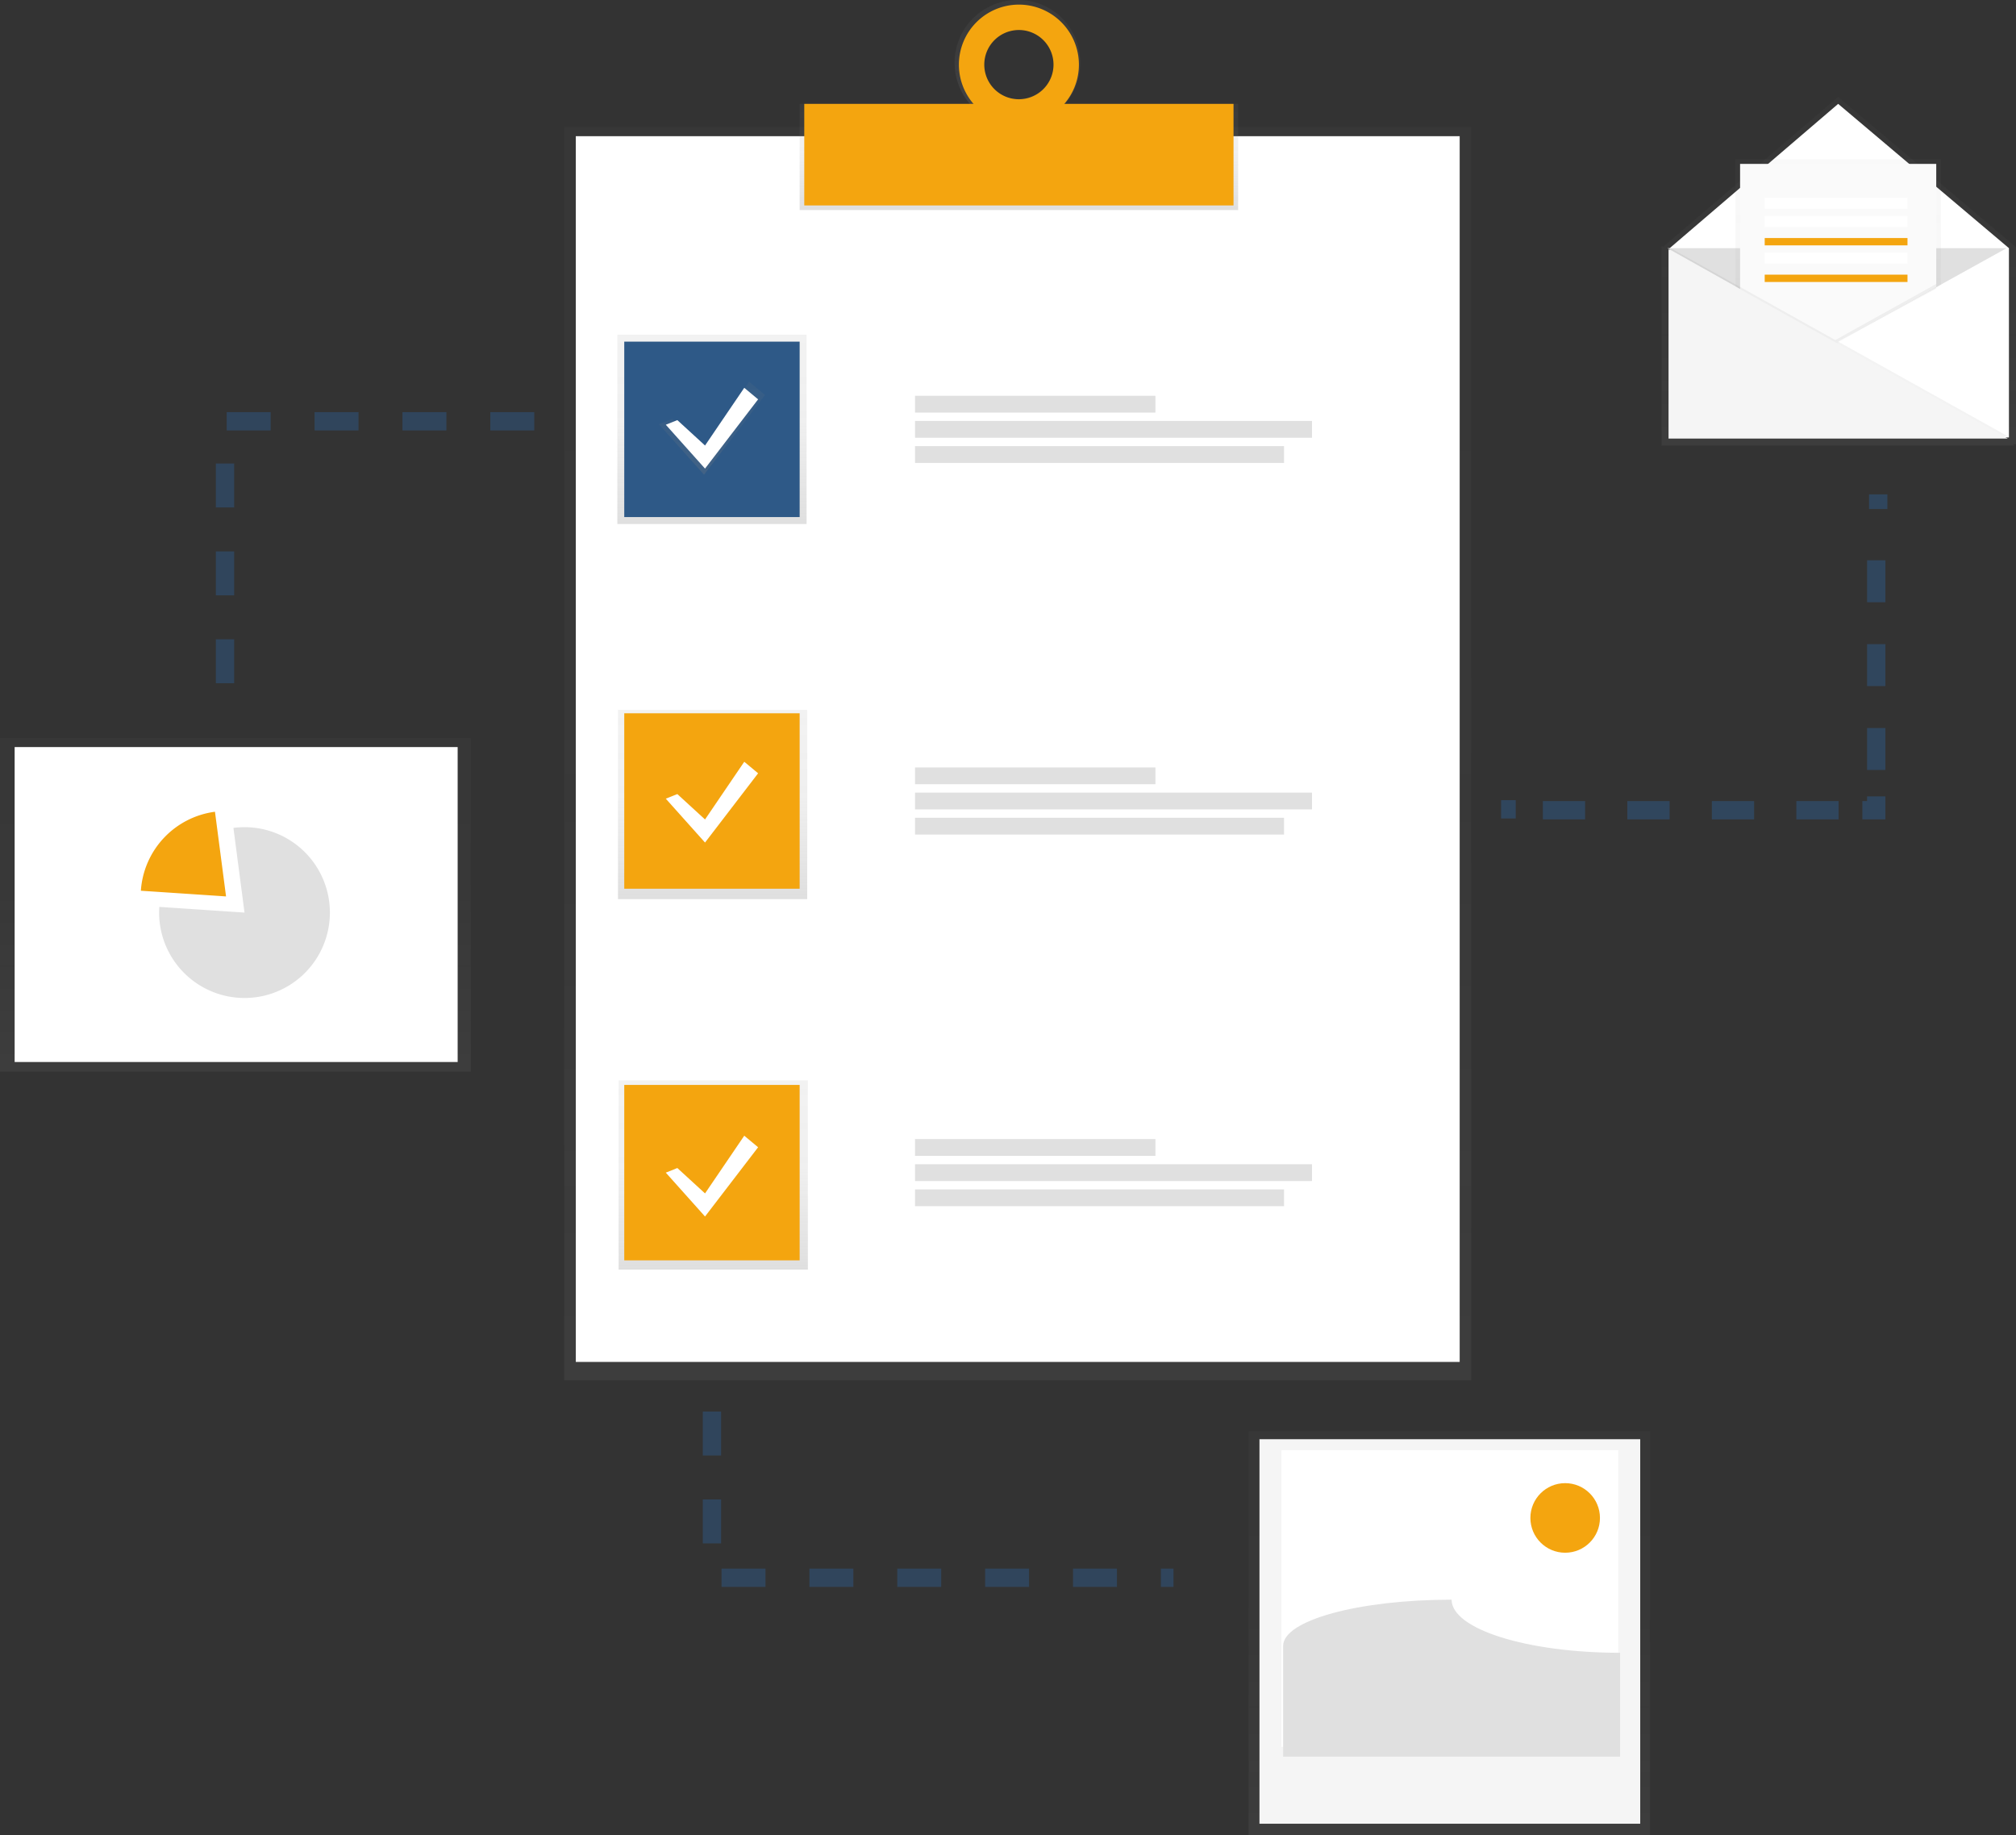 <svg xmlns="http://www.w3.org/2000/svg" xmlns:xlink="http://www.w3.org/1999/xlink" width="550.636" height="501.117" viewBox="0 0 550.636 501.117"><rect x="0" y="0" width="550.636" height="501.117" fill="#333333" stroke="none"/><defs><linearGradient id="a" x1="0.5" y1="1" x2="0.5" gradientUnits="objectBoundingBox"><stop offset="0" stop-color="gray" stop-opacity="0.251"/><stop offset="0.54" stop-color="gray" stop-opacity="0.122"/><stop offset="1" stop-color="gray" stop-opacity="0.102"/></linearGradient><linearGradient id="c" xlink:href="#a"/><linearGradient id="g" xlink:href="#a"/></defs><g transform="translate(154.117 34.668)" opacity="0.5"><rect width="247.722" height="342.272" fill="url(#a)"/></g><rect width="241.419" height="334.708" transform="translate(157.269 37.19)" fill="#fff"/><rect width="119.764" height="29.008" transform="translate(218.411 28.353)" fill="url(#a)"/><path d="M594.9,52.5a17.15,17.15,0,1,0,16.742,17.145A16.947,16.947,0,0,0,594.9,52.5Zm0,27.035a9.89,9.89,0,1,1,9.632-9.89,9.777,9.777,0,0,1-9.632,9.89Z" transform="translate(-316.608 -52.5)" fill="url(#c)"/><rect width="117.243" height="27.735" transform="translate(219.672 28.365)" fill="#f4a50f"/><path d="M595.109,54.5A16.389,16.389,0,1,0,611.5,70.889,16.389,16.389,0,0,0,595.109,54.5Zm0,25.844a9.455,9.455,0,1,1,9.455-9.455A9.455,9.455,0,0,1,595.109,80.344Z" transform="translate(-316.815 -53.239)" fill="#f4a50f"/><rect width="51.688" height="51.688" transform="translate(168.615 91.399)" fill="url(#a)"/><rect width="51.688" height="51.688" transform="translate(168.791 193.828)" fill="url(#a)"/><rect width="51.688" height="51.688" transform="translate(168.968 294.997)" fill="url(#a)"/><rect width="47.906" height="47.906" transform="translate(170.506 93.29)" fill="#2e5987"/><rect width="47.906" height="47.906" transform="translate(170.506 194.774)" fill="#f4a50f"/><rect width="47.906" height="47.906" transform="translate(170.506 296.258)" fill="#f4a50f"/><rect width="65.662" height="4.583" transform="translate(249.928 108.077)" fill="#e0e0e0"/><rect width="108.418" height="4.583" transform="translate(249.928 114.954)" fill="#e0e0e0"/><rect width="100.784" height="4.583" transform="translate(249.928 121.825)" fill="#e0e0e0"/><rect width="65.662" height="4.583" transform="translate(249.928 209.562)" fill="#e0e0e0"/><rect width="108.418" height="4.583" transform="translate(249.928 216.438)" fill="#e0e0e0"/><rect width="100.784" height="4.583" transform="translate(249.928 223.309)" fill="#e0e0e0"/><rect width="65.662" height="4.583" transform="translate(249.928 311.046)" fill="#e0e0e0"/><rect width="108.418" height="4.583" transform="translate(249.928 317.923)" fill="#e0e0e0"/><rect width="100.784" height="4.583" transform="translate(249.928 324.793)" fill="#e0e0e0"/><path d="M289.124,175.522l8.7,7.98,12.323-18.122L314.5,169l-16.672,21.747L285.5,176.978Z" transform="translate(-105.539 -61.135)" fill="url(#g)"/><path d="M291.652,176.825l7.564,6.934L309.931,168l3.782,3.152-14.5,18.91L288.5,178.085Z" transform="translate(-106.648 -62.104)" fill="#fff"/><path d="M291.652,338.825l7.564,6.934L309.931,330l3.782,3.152-14.5,18.91L288.5,340.085Z" transform="translate(-106.648 -121.989)" fill="#fff"/><path d="M291.652,500.825l7.564,6.934L309.931,492l3.782,3.152-14.5,18.91L288.5,502.085Z" transform="translate(-106.648 -181.875)" fill="#fff"/><g transform="translate(409.827 134.629)" opacity="0.5"><line x2="4" transform="translate(0.173 86.371)" fill="none" stroke="#2e5987" stroke-miterlimit="10" stroke-width="5"/><line x2="83.639" transform="translate(11.577 86.619)" fill="none" stroke="#2e5987" stroke-miterlimit="10" stroke-width="5" stroke-dasharray="11.54 11.54"/><path d="M807,348.782h3.782V345" transform="translate(-708.146 -262.163)" fill="none" stroke="#2e5987" stroke-miterlimit="10" stroke-width="5"/><line y1="68.593" transform="translate(102.636 7.026)" fill="none" stroke="#2e5987" stroke-miterlimit="10" stroke-width="5" stroke-dasharray="11.45 11.45"/><line y1="4" transform="translate(103.173 0.371)" fill="none" stroke="#2e5987" stroke-miterlimit="10" stroke-width="5"/></g><path d="M181.965,182.5H97.5v79.422" transform="translate(-36.042 -67.464)" fill="none" stroke="#2e5987" stroke-miterlimit="10" stroke-width="5" stroke-dasharray="12" opacity="0.5"/><path d="M308.5,611.5v45.384H434.567" transform="translate(-114.041 -226.049)" fill="none" stroke="#2e5987" stroke-miterlimit="10" stroke-width="5" stroke-dasharray="12" opacity="0.5"/><g transform="translate(453.489 26.474)" opacity="0.5"><path d="M816.587,83.029,768.014,42,720.2,82.94l-.429-.24v.328h-.328l.328.183v53.969H816.26l-.586-.328h.914Z" transform="translate(-719.44 -42)" fill="url(#a)"/></g><path d="M816.159,136.084H723.5V84.4L769.515,45l46.645,39.4Z" transform="translate(-267.452 -16.635)" fill="#fff"/><path d="M722.5,107.5l46.015,25.844L815.159,107.5" transform="translate(-267.082 -39.739)" fill="#e0e0e0"/><g transform="translate(474.013 43.493)" opacity="0.5"><path d="M780.378,118.462,752,136.446V69h56.1v34.3Z" transform="translate(-752 -69)" fill="url(#a)"/></g><path d="M781.1,119.536,754,137.185V71h53.579v33.66Z" transform="translate(-278.727 -26.246)" fill="#fafafa"/><path d="M723,158.688h92.659L723,107Z" transform="translate(-267.267 -39.554)" opacity="0.05"/><path d="M723,159.688h92.659L723,108Z" transform="translate(-267.267 -39.924)" fill="#f5f5f5"/><rect width="39" height="3" transform="translate(482 54)" fill="#fff"/><rect width="39" height="3" transform="translate(482 59)" fill="#fff"/><rect width="39" height="2" transform="translate(482 65)" fill="#f4a50f"/><rect width="39" height="3" transform="translate(482 69)" fill="#fff"/><rect width="39" height="2" transform="translate(482 75)" fill="#f4a50f"/><path d="M822.831,124.261V123L795.26,138.323l.75.416Z" transform="translate(-293.979 -45.469)" opacity="0.05"/><g transform="translate(341.024 390.808)" opacity="0.5"><rect width="109.647" height="110.309" fill="url(#a)"/></g><rect width="104" height="105" transform="translate(344 393)" fill="#f5f5f5"/><rect width="92" height="81" transform="translate(350 396)" fill="#fff"/><path d="M811.249,760c-25.434,0-46.015-6.486-46.015-14.5-25.434,0-46.015,5.642-46.015,12.607v30.256h92.029Z" transform="translate(-368.753 -308.677)" fill="#e0e0e0"/><circle cx="9.5" cy="9.5" r="9.5" transform="translate(418 405)" fill="#f4a50f"/><g transform="translate(0 201.55)" opacity="0.5"><rect width="128.589" height="91.084" fill="url(#a)"/></g><rect width="121" height="86" transform="translate(4 204)" fill="#fff"/><path d="M255.492,410.84a23.5,23.5,0,0,0-3.026.2l3.026,23.121-23.266-1.551c-.032.511-.057,1.027-.057,1.551a23.322,23.322,0,1,0,23.322-23.322Z" transform="translate(-188.708 -184.965)" fill="#e0e0e0"/><path d="M244.5,404.16a23.322,23.322,0,0,0-20.24,21.57l23.266,1.551Z" transform="translate(-185.784 -182.496)" fill="#f4a50f"/></svg>